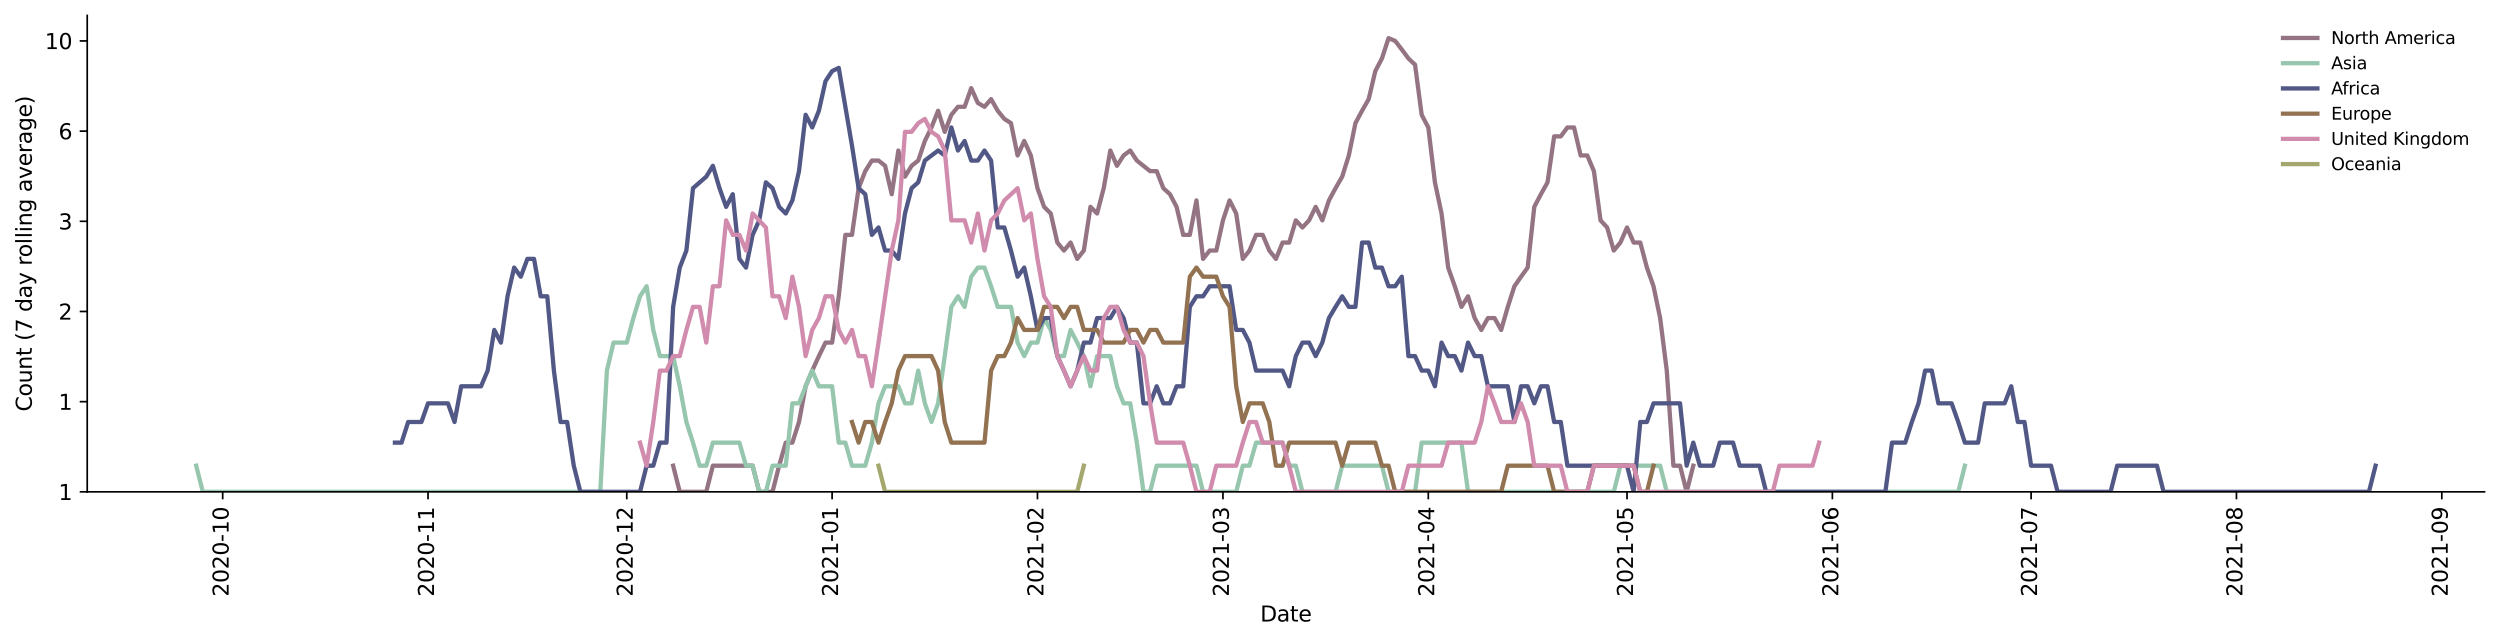 <?xml version="1.0" encoding="utf-8" standalone="no"?>
<!DOCTYPE svg PUBLIC "-//W3C//DTD SVG 1.1//EN"
  "http://www.w3.org/Graphics/SVG/1.1/DTD/svg11.dtd">
<svg height="298.621pt" version="1.1" viewBox="0 0 1163.803 298.621" width="1163.803pt" xmlns="http://www.w3.org/2000/svg" xmlns:xlink="http://www.w3.org/1999/xlink">
 <defs>
  <style type="text/css">*{stroke-linecap:butt;stroke-linejoin:round;}</style>
 </defs>
 <g id="figure_1">
  <g id="patch_1">
   <path d="M 0 298.621 
L 1163.803 298.621 
L 1163.803 0 
L 0 0 
z
" style="fill:#ffffff;"/>
  </g>
  <g id="axes_1">
   <g id="patch_2">
    <path d="M 40.603 228.96 
L 1156.603 228.96 
L 1156.603 7.2 
L 40.603 7.2 
z
" style="fill:#ffffff;"/>
   </g>
   <g id="matplotlib.axis_1">
    <g id="xtick_1">
     <g id="line2d_1">
      <defs>
       <path d="M 0 0 
L 0 3.5 
" id="mb86af3ec7a" style="stroke:#000000;stroke-width:0.8;"/>
      </defs>
      <g>
       <use style="stroke:#000000;stroke-width:0.8;" x="103.665" xlink:href="#mb86af3ec7a" y="228.96"/>
      </g>
     </g>
     <g id="text_1">
      <!-- 2020-10 -->
      <g transform="translate(106.425 277.743)rotate(-90)scale(0.1 -0.1)">
       <defs>
        <path d="M 1228 531 
L 3431 531 
L 3431 0 
L 469 0 
L 469 531 
Q 828 903 1448 1529 
Q 2069 2156 2228 2338 
Q 2531 2678 2651 2914 
Q 2772 3150 2772 3378 
Q 2772 3750 2511 3984 
Q 2250 4219 1831 4219 
Q 1534 4219 1204 4116 
Q 875 4013 500 3803 
L 500 4441 
Q 881 4594 1212 4672 
Q 1544 4750 1819 4750 
Q 2544 4750 2975 4387 
Q 3406 4025 3406 3419 
Q 3406 3131 3298 2873 
Q 3191 2616 2906 2266 
Q 2828 2175 2409 1742 
Q 1991 1309 1228 531 
z
" id="DejaVuSans-32" transform="scale(0.016)"/>
        <path d="M 2034 4250 
Q 1547 4250 1301 3770 
Q 1056 3291 1056 2328 
Q 1056 1369 1301 889 
Q 1547 409 2034 409 
Q 2525 409 2770 889 
Q 3016 1369 3016 2328 
Q 3016 3291 2770 3770 
Q 2525 4250 2034 4250 
z
M 2034 4750 
Q 2819 4750 3233 4129 
Q 3647 3509 3647 2328 
Q 3647 1150 3233 529 
Q 2819 -91 2034 -91 
Q 1250 -91 836 529 
Q 422 1150 422 2328 
Q 422 3509 836 4129 
Q 1250 4750 2034 4750 
z
" id="DejaVuSans-30" transform="scale(0.016)"/>
        <path d="M 313 2009 
L 1997 2009 
L 1997 1497 
L 313 1497 
L 313 2009 
z
" id="DejaVuSans-2d" transform="scale(0.016)"/>
        <path d="M 794 531 
L 1825 531 
L 1825 4091 
L 703 3866 
L 703 4441 
L 1819 4666 
L 2450 4666 
L 2450 531 
L 3481 531 
L 3481 0 
L 794 0 
L 794 531 
z
" id="DejaVuSans-31" transform="scale(0.016)"/>
       </defs>
       <use xlink:href="#DejaVuSans-32"/>
       <use x="63.623" xlink:href="#DejaVuSans-30"/>
       <use x="127.246" xlink:href="#DejaVuSans-32"/>
       <use x="190.869" xlink:href="#DejaVuSans-30"/>
       <use x="254.492" xlink:href="#DejaVuSans-2d"/>
       <use x="290.576" xlink:href="#DejaVuSans-31"/>
       <use x="354.199" xlink:href="#DejaVuSans-30"/>
      </g>
     </g>
    </g>
    <g id="xtick_2">
     <g id="line2d_2">
      <g>
       <use style="stroke:#000000;stroke-width:0.8;" x="199.261" xlink:href="#mb86af3ec7a" y="228.96"/>
      </g>
     </g>
     <g id="text_2">
      <!-- 2020-11 -->
      <g transform="translate(202.02 277.743)rotate(-90)scale(0.1 -0.1)">
       <use xlink:href="#DejaVuSans-32"/>
       <use x="63.623" xlink:href="#DejaVuSans-30"/>
       <use x="127.246" xlink:href="#DejaVuSans-32"/>
       <use x="190.869" xlink:href="#DejaVuSans-30"/>
       <use x="254.492" xlink:href="#DejaVuSans-2d"/>
       <use x="290.576" xlink:href="#DejaVuSans-31"/>
       <use x="354.199" xlink:href="#DejaVuSans-31"/>
      </g>
     </g>
    </g>
    <g id="xtick_3">
     <g id="line2d_3">
      <g>
       <use style="stroke:#000000;stroke-width:0.8;" x="291.773" xlink:href="#mb86af3ec7a" y="228.96"/>
      </g>
     </g>
     <g id="text_3">
      <!-- 2020-12 -->
      <g transform="translate(294.532 277.743)rotate(-90)scale(0.1 -0.1)">
       <use xlink:href="#DejaVuSans-32"/>
       <use x="63.623" xlink:href="#DejaVuSans-30"/>
       <use x="127.246" xlink:href="#DejaVuSans-32"/>
       <use x="190.869" xlink:href="#DejaVuSans-30"/>
       <use x="254.492" xlink:href="#DejaVuSans-2d"/>
       <use x="290.576" xlink:href="#DejaVuSans-31"/>
       <use x="354.199" xlink:href="#DejaVuSans-32"/>
      </g>
     </g>
    </g>
    <g id="xtick_4">
     <g id="line2d_4">
      <g>
       <use style="stroke:#000000;stroke-width:0.8;" x="387.368" xlink:href="#mb86af3ec7a" y="228.96"/>
      </g>
     </g>
     <g id="text_4">
      <!-- 2021-01 -->
      <g transform="translate(390.127 277.743)rotate(-90)scale(0.1 -0.1)">
       <use xlink:href="#DejaVuSans-32"/>
       <use x="63.623" xlink:href="#DejaVuSans-30"/>
       <use x="127.246" xlink:href="#DejaVuSans-32"/>
       <use x="190.869" xlink:href="#DejaVuSans-31"/>
       <use x="254.492" xlink:href="#DejaVuSans-2d"/>
       <use x="290.576" xlink:href="#DejaVuSans-30"/>
       <use x="354.199" xlink:href="#DejaVuSans-31"/>
      </g>
     </g>
    </g>
    <g id="xtick_5">
     <g id="line2d_5">
      <g>
       <use style="stroke:#000000;stroke-width:0.8;" x="482.963" xlink:href="#mb86af3ec7a" y="228.96"/>
      </g>
     </g>
     <g id="text_5">
      <!-- 2021-02 -->
      <g transform="translate(485.723 277.743)rotate(-90)scale(0.1 -0.1)">
       <use xlink:href="#DejaVuSans-32"/>
       <use x="63.623" xlink:href="#DejaVuSans-30"/>
       <use x="127.246" xlink:href="#DejaVuSans-32"/>
       <use x="190.869" xlink:href="#DejaVuSans-31"/>
       <use x="254.492" xlink:href="#DejaVuSans-2d"/>
       <use x="290.576" xlink:href="#DejaVuSans-30"/>
       <use x="354.199" xlink:href="#DejaVuSans-32"/>
      </g>
     </g>
    </g>
    <g id="xtick_6">
     <g id="line2d_6">
      <g>
       <use style="stroke:#000000;stroke-width:0.8;" x="569.308" xlink:href="#mb86af3ec7a" y="228.96"/>
      </g>
     </g>
     <g id="text_6">
      <!-- 2021-03 -->
      <g transform="translate(572.067 277.743)rotate(-90)scale(0.1 -0.1)">
       <defs>
        <path d="M 2597 2516 
Q 3050 2419 3304 2112 
Q 3559 1806 3559 1356 
Q 3559 666 3084 287 
Q 2609 -91 1734 -91 
Q 1441 -91 1130 -33 
Q 819 25 488 141 
L 488 750 
Q 750 597 1062 519 
Q 1375 441 1716 441 
Q 2309 441 2620 675 
Q 2931 909 2931 1356 
Q 2931 1769 2642 2001 
Q 2353 2234 1838 2234 
L 1294 2234 
L 1294 2753 
L 1863 2753 
Q 2328 2753 2575 2939 
Q 2822 3125 2822 3475 
Q 2822 3834 2567 4026 
Q 2313 4219 1838 4219 
Q 1578 4219 1281 4162 
Q 984 4106 628 3988 
L 628 4550 
Q 988 4650 1302 4700 
Q 1616 4750 1894 4750 
Q 2613 4750 3031 4423 
Q 3450 4097 3450 3541 
Q 3450 3153 3228 2886 
Q 3006 2619 2597 2516 
z
" id="DejaVuSans-33" transform="scale(0.016)"/>
       </defs>
       <use xlink:href="#DejaVuSans-32"/>
       <use x="63.623" xlink:href="#DejaVuSans-30"/>
       <use x="127.246" xlink:href="#DejaVuSans-32"/>
       <use x="190.869" xlink:href="#DejaVuSans-31"/>
       <use x="254.492" xlink:href="#DejaVuSans-2d"/>
       <use x="290.576" xlink:href="#DejaVuSans-30"/>
       <use x="354.199" xlink:href="#DejaVuSans-33"/>
      </g>
     </g>
    </g>
    <g id="xtick_7">
     <g id="line2d_7">
      <g>
       <use style="stroke:#000000;stroke-width:0.8;" x="664.903" xlink:href="#mb86af3ec7a" y="228.96"/>
      </g>
     </g>
     <g id="text_7">
      <!-- 2021-04 -->
      <g transform="translate(667.663 277.743)rotate(-90)scale(0.1 -0.1)">
       <defs>
        <path d="M 2419 4116 
L 825 1625 
L 2419 1625 
L 2419 4116 
z
M 2253 4666 
L 3047 4666 
L 3047 1625 
L 3713 1625 
L 3713 1100 
L 3047 1100 
L 3047 0 
L 2419 0 
L 2419 1100 
L 313 1100 
L 313 1709 
L 2253 4666 
z
" id="DejaVuSans-34" transform="scale(0.016)"/>
       </defs>
       <use xlink:href="#DejaVuSans-32"/>
       <use x="63.623" xlink:href="#DejaVuSans-30"/>
       <use x="127.246" xlink:href="#DejaVuSans-32"/>
       <use x="190.869" xlink:href="#DejaVuSans-31"/>
       <use x="254.492" xlink:href="#DejaVuSans-2d"/>
       <use x="290.576" xlink:href="#DejaVuSans-30"/>
       <use x="354.199" xlink:href="#DejaVuSans-34"/>
      </g>
     </g>
    </g>
    <g id="xtick_8">
     <g id="line2d_8">
      <g>
       <use style="stroke:#000000;stroke-width:0.8;" x="757.415" xlink:href="#mb86af3ec7a" y="228.96"/>
      </g>
     </g>
     <g id="text_8">
      <!-- 2021-05 -->
      <g transform="translate(760.174 277.743)rotate(-90)scale(0.1 -0.1)">
       <defs>
        <path d="M 691 4666 
L 3169 4666 
L 3169 4134 
L 1269 4134 
L 1269 2991 
Q 1406 3038 1543 3061 
Q 1681 3084 1819 3084 
Q 2600 3084 3056 2656 
Q 3513 2228 3513 1497 
Q 3513 744 3044 326 
Q 2575 -91 1722 -91 
Q 1428 -91 1123 -41 
Q 819 9 494 109 
L 494 744 
Q 775 591 1075 516 
Q 1375 441 1709 441 
Q 2250 441 2565 725 
Q 2881 1009 2881 1497 
Q 2881 1984 2565 2268 
Q 2250 2553 1709 2553 
Q 1456 2553 1204 2497 
Q 953 2441 691 2322 
L 691 4666 
z
" id="DejaVuSans-35" transform="scale(0.016)"/>
       </defs>
       <use xlink:href="#DejaVuSans-32"/>
       <use x="63.623" xlink:href="#DejaVuSans-30"/>
       <use x="127.246" xlink:href="#DejaVuSans-32"/>
       <use x="190.869" xlink:href="#DejaVuSans-31"/>
       <use x="254.492" xlink:href="#DejaVuSans-2d"/>
       <use x="290.576" xlink:href="#DejaVuSans-30"/>
       <use x="354.199" xlink:href="#DejaVuSans-35"/>
      </g>
     </g>
    </g>
    <g id="xtick_9">
     <g id="line2d_9">
      <g>
       <use style="stroke:#000000;stroke-width:0.8;" x="853.01" xlink:href="#mb86af3ec7a" y="228.96"/>
      </g>
     </g>
     <g id="text_9">
      <!-- 2021-06 -->
      <g transform="translate(855.77 277.743)rotate(-90)scale(0.1 -0.1)">
       <defs>
        <path d="M 2113 2584 
Q 1688 2584 1439 2293 
Q 1191 2003 1191 1497 
Q 1191 994 1439 701 
Q 1688 409 2113 409 
Q 2538 409 2786 701 
Q 3034 994 3034 1497 
Q 3034 2003 2786 2293 
Q 2538 2584 2113 2584 
z
M 3366 4563 
L 3366 3988 
Q 3128 4100 2886 4159 
Q 2644 4219 2406 4219 
Q 1781 4219 1451 3797 
Q 1122 3375 1075 2522 
Q 1259 2794 1537 2939 
Q 1816 3084 2150 3084 
Q 2853 3084 3261 2657 
Q 3669 2231 3669 1497 
Q 3669 778 3244 343 
Q 2819 -91 2113 -91 
Q 1303 -91 875 529 
Q 447 1150 447 2328 
Q 447 3434 972 4092 
Q 1497 4750 2381 4750 
Q 2619 4750 2861 4703 
Q 3103 4656 3366 4563 
z
" id="DejaVuSans-36" transform="scale(0.016)"/>
       </defs>
       <use xlink:href="#DejaVuSans-32"/>
       <use x="63.623" xlink:href="#DejaVuSans-30"/>
       <use x="127.246" xlink:href="#DejaVuSans-32"/>
       <use x="190.869" xlink:href="#DejaVuSans-31"/>
       <use x="254.492" xlink:href="#DejaVuSans-2d"/>
       <use x="290.576" xlink:href="#DejaVuSans-30"/>
       <use x="354.199" xlink:href="#DejaVuSans-36"/>
      </g>
     </g>
    </g>
    <g id="xtick_10">
     <g id="line2d_10">
      <g>
       <use style="stroke:#000000;stroke-width:0.8;" x="945.522" xlink:href="#mb86af3ec7a" y="228.96"/>
      </g>
     </g>
     <g id="text_10">
      <!-- 2021-07 -->
      <g transform="translate(948.282 277.743)rotate(-90)scale(0.1 -0.1)">
       <defs>
        <path d="M 525 4666 
L 3525 4666 
L 3525 4397 
L 1831 0 
L 1172 0 
L 2766 4134 
L 525 4134 
L 525 4666 
z
" id="DejaVuSans-37" transform="scale(0.016)"/>
       </defs>
       <use xlink:href="#DejaVuSans-32"/>
       <use x="63.623" xlink:href="#DejaVuSans-30"/>
       <use x="127.246" xlink:href="#DejaVuSans-32"/>
       <use x="190.869" xlink:href="#DejaVuSans-31"/>
       <use x="254.492" xlink:href="#DejaVuSans-2d"/>
       <use x="290.576" xlink:href="#DejaVuSans-30"/>
       <use x="354.199" xlink:href="#DejaVuSans-37"/>
      </g>
     </g>
    </g>
    <g id="xtick_11">
     <g id="line2d_11">
      <g>
       <use style="stroke:#000000;stroke-width:0.8;" x="1041.118" xlink:href="#mb86af3ec7a" y="228.96"/>
      </g>
     </g>
     <g id="text_11">
      <!-- 2021-08 -->
      <g transform="translate(1043.877 277.743)rotate(-90)scale(0.1 -0.1)">
       <defs>
        <path d="M 2034 2216 
Q 1584 2216 1326 1975 
Q 1069 1734 1069 1313 
Q 1069 891 1326 650 
Q 1584 409 2034 409 
Q 2484 409 2743 651 
Q 3003 894 3003 1313 
Q 3003 1734 2745 1975 
Q 2488 2216 2034 2216 
z
M 1403 2484 
Q 997 2584 770 2862 
Q 544 3141 544 3541 
Q 544 4100 942 4425 
Q 1341 4750 2034 4750 
Q 2731 4750 3128 4425 
Q 3525 4100 3525 3541 
Q 3525 3141 3298 2862 
Q 3072 2584 2669 2484 
Q 3125 2378 3379 2068 
Q 3634 1759 3634 1313 
Q 3634 634 3220 271 
Q 2806 -91 2034 -91 
Q 1263 -91 848 271 
Q 434 634 434 1313 
Q 434 1759 690 2068 
Q 947 2378 1403 2484 
z
M 1172 3481 
Q 1172 3119 1398 2916 
Q 1625 2713 2034 2713 
Q 2441 2713 2670 2916 
Q 2900 3119 2900 3481 
Q 2900 3844 2670 4047 
Q 2441 4250 2034 4250 
Q 1625 4250 1398 4047 
Q 1172 3844 1172 3481 
z
" id="DejaVuSans-38" transform="scale(0.016)"/>
       </defs>
       <use xlink:href="#DejaVuSans-32"/>
       <use x="63.623" xlink:href="#DejaVuSans-30"/>
       <use x="127.246" xlink:href="#DejaVuSans-32"/>
       <use x="190.869" xlink:href="#DejaVuSans-31"/>
       <use x="254.492" xlink:href="#DejaVuSans-2d"/>
       <use x="290.576" xlink:href="#DejaVuSans-30"/>
       <use x="354.199" xlink:href="#DejaVuSans-38"/>
      </g>
     </g>
    </g>
    <g id="xtick_12">
     <g id="line2d_12">
      <g>
       <use style="stroke:#000000;stroke-width:0.8;" x="1136.713" xlink:href="#mb86af3ec7a" y="228.96"/>
      </g>
     </g>
     <g id="text_12">
      <!-- 2021-09 -->
      <g transform="translate(1139.472 277.743)rotate(-90)scale(0.1 -0.1)">
       <defs>
        <path d="M 703 97 
L 703 672 
Q 941 559 1184 500 
Q 1428 441 1663 441 
Q 2288 441 2617 861 
Q 2947 1281 2994 2138 
Q 2813 1869 2534 1725 
Q 2256 1581 1919 1581 
Q 1219 1581 811 2004 
Q 403 2428 403 3163 
Q 403 3881 828 4315 
Q 1253 4750 1959 4750 
Q 2769 4750 3195 4129 
Q 3622 3509 3622 2328 
Q 3622 1225 3098 567 
Q 2575 -91 1691 -91 
Q 1453 -91 1209 -44 
Q 966 3 703 97 
z
M 1959 2075 
Q 2384 2075 2632 2365 
Q 2881 2656 2881 3163 
Q 2881 3666 2632 3958 
Q 2384 4250 1959 4250 
Q 1534 4250 1286 3958 
Q 1038 3666 1038 3163 
Q 1038 2656 1286 2365 
Q 1534 2075 1959 2075 
z
" id="DejaVuSans-39" transform="scale(0.016)"/>
       </defs>
       <use xlink:href="#DejaVuSans-32"/>
       <use x="63.623" xlink:href="#DejaVuSans-30"/>
       <use x="127.246" xlink:href="#DejaVuSans-32"/>
       <use x="190.869" xlink:href="#DejaVuSans-31"/>
       <use x="254.492" xlink:href="#DejaVuSans-2d"/>
       <use x="290.576" xlink:href="#DejaVuSans-30"/>
       <use x="354.199" xlink:href="#DejaVuSans-39"/>
      </g>
     </g>
    </g>
    <g id="text_13">
     <!-- Date -->
     <g transform="translate(586.652 289.341)scale(0.1 -0.1)">
      <defs>
       <path d="M 1259 4147 
L 1259 519 
L 2022 519 
Q 2988 519 3436 956 
Q 3884 1394 3884 2338 
Q 3884 3275 3436 3711 
Q 2988 4147 2022 4147 
L 1259 4147 
z
M 628 4666 
L 1925 4666 
Q 3281 4666 3915 4102 
Q 4550 3538 4550 2338 
Q 4550 1131 3912 565 
Q 3275 0 1925 0 
L 628 0 
L 628 4666 
z
" id="DejaVuSans-44" transform="scale(0.016)"/>
       <path d="M 2194 1759 
Q 1497 1759 1228 1600 
Q 959 1441 959 1056 
Q 959 750 1161 570 
Q 1363 391 1709 391 
Q 2188 391 2477 730 
Q 2766 1069 2766 1631 
L 2766 1759 
L 2194 1759 
z
M 3341 1997 
L 3341 0 
L 2766 0 
L 2766 531 
Q 2569 213 2275 61 
Q 1981 -91 1556 -91 
Q 1019 -91 701 211 
Q 384 513 384 1019 
Q 384 1609 779 1909 
Q 1175 2209 1959 2209 
L 2766 2209 
L 2766 2266 
Q 2766 2663 2505 2880 
Q 2244 3097 1772 3097 
Q 1472 3097 1187 3025 
Q 903 2953 641 2809 
L 641 3341 
Q 956 3463 1253 3523 
Q 1550 3584 1831 3584 
Q 2591 3584 2966 3190 
Q 3341 2797 3341 1997 
z
" id="DejaVuSans-61" transform="scale(0.016)"/>
       <path d="M 1172 4494 
L 1172 3500 
L 2356 3500 
L 2356 3053 
L 1172 3053 
L 1172 1153 
Q 1172 725 1289 603 
Q 1406 481 1766 481 
L 2356 481 
L 2356 0 
L 1766 0 
Q 1100 0 847 248 
Q 594 497 594 1153 
L 594 3053 
L 172 3053 
L 172 3500 
L 594 3500 
L 594 4494 
L 1172 4494 
z
" id="DejaVuSans-74" transform="scale(0.016)"/>
       <path d="M 3597 1894 
L 3597 1613 
L 953 1613 
Q 991 1019 1311 708 
Q 1631 397 2203 397 
Q 2534 397 2845 478 
Q 3156 559 3463 722 
L 3463 178 
Q 3153 47 2828 -22 
Q 2503 -91 2169 -91 
Q 1331 -91 842 396 
Q 353 884 353 1716 
Q 353 2575 817 3079 
Q 1281 3584 2069 3584 
Q 2775 3584 3186 3129 
Q 3597 2675 3597 1894 
z
M 3022 2063 
Q 3016 2534 2758 2815 
Q 2500 3097 2075 3097 
Q 1594 3097 1305 2825 
Q 1016 2553 972 2059 
L 3022 2063 
z
" id="DejaVuSans-65" transform="scale(0.016)"/>
      </defs>
      <use xlink:href="#DejaVuSans-44"/>
      <use x="77.002" xlink:href="#DejaVuSans-61"/>
      <use x="138.281" xlink:href="#DejaVuSans-74"/>
      <use x="177.49" xlink:href="#DejaVuSans-65"/>
     </g>
    </g>
   </g>
   <g id="matplotlib.axis_2">
    <g id="ytick_1">
     <g id="line2d_13">
      <defs>
       <path d="M 0 0 
L -3.5 0 
" id="m3cc2bfc555" style="stroke:#000000;stroke-width:0.8;"/>
      </defs>
      <g>
       <use style="stroke:#000000;stroke-width:0.8;" x="40.603" xlink:href="#m3cc2bfc555" y="228.96"/>
      </g>
     </g>
     <g id="text_14">
      <!-- 1 -->
      <g transform="translate(27.241 232.759)scale(0.1 -0.1)">
       <use xlink:href="#DejaVuSans-31"/>
      </g>
     </g>
    </g>
    <g id="ytick_2">
     <g id="line2d_14">
      <g>
       <use style="stroke:#000000;stroke-width:0.8;" x="40.603" xlink:href="#m3cc2bfc555" y="186.979"/>
      </g>
     </g>
     <g id="text_15">
      <!-- 1 -->
      <g transform="translate(27.241 190.778)scale(0.1 -0.1)">
       <use xlink:href="#DejaVuSans-31"/>
      </g>
     </g>
    </g>
    <g id="ytick_3">
     <g id="line2d_15">
      <g>
       <use style="stroke:#000000;stroke-width:0.8;" x="40.603" xlink:href="#m3cc2bfc555" y="144.997"/>
      </g>
     </g>
     <g id="text_16">
      <!-- 2 -->
      <g transform="translate(27.241 148.796)scale(0.1 -0.1)">
       <use xlink:href="#DejaVuSans-32"/>
      </g>
     </g>
    </g>
    <g id="ytick_4">
     <g id="line2d_16">
      <g>
       <use style="stroke:#000000;stroke-width:0.8;" x="40.603" xlink:href="#m3cc2bfc555" y="103.016"/>
      </g>
     </g>
     <g id="text_17">
      <!-- 3 -->
      <g transform="translate(27.241 106.815)scale(0.1 -0.1)">
       <use xlink:href="#DejaVuSans-33"/>
      </g>
     </g>
    </g>
    <g id="ytick_5">
     <g id="line2d_17">
      <g>
       <use style="stroke:#000000;stroke-width:0.8;" x="40.603" xlink:href="#m3cc2bfc555" y="61.034"/>
      </g>
     </g>
     <g id="text_18">
      <!-- 6 -->
      <g transform="translate(27.241 64.834)scale(0.1 -0.1)">
       <use xlink:href="#DejaVuSans-36"/>
      </g>
     </g>
    </g>
    <g id="ytick_6">
     <g id="line2d_18">
      <g>
       <use style="stroke:#000000;stroke-width:0.8;" x="40.603" xlink:href="#m3cc2bfc555" y="19.053"/>
      </g>
     </g>
     <g id="text_19">
      <!-- 10 -->
      <g transform="translate(20.878 22.852)scale(0.1 -0.1)">
       <use xlink:href="#DejaVuSans-31"/>
       <use x="63.623" xlink:href="#DejaVuSans-30"/>
      </g>
     </g>
    </g>
    <g id="text_20">
     <!-- Count (7 day rolling average) -->
     <g transform="translate(14.798 191.548)rotate(-90)scale(0.1 -0.1)">
      <defs>
       <path d="M 4122 4306 
L 4122 3641 
Q 3803 3938 3442 4084 
Q 3081 4231 2675 4231 
Q 1875 4231 1450 3742 
Q 1025 3253 1025 2328 
Q 1025 1406 1450 917 
Q 1875 428 2675 428 
Q 3081 428 3442 575 
Q 3803 722 4122 1019 
L 4122 359 
Q 3791 134 3420 21 
Q 3050 -91 2638 -91 
Q 1578 -91 968 557 
Q 359 1206 359 2328 
Q 359 3453 968 4101 
Q 1578 4750 2638 4750 
Q 3056 4750 3426 4639 
Q 3797 4528 4122 4306 
z
" id="DejaVuSans-43" transform="scale(0.016)"/>
       <path d="M 1959 3097 
Q 1497 3097 1228 2736 
Q 959 2375 959 1747 
Q 959 1119 1226 758 
Q 1494 397 1959 397 
Q 2419 397 2687 759 
Q 2956 1122 2956 1747 
Q 2956 2369 2687 2733 
Q 2419 3097 1959 3097 
z
M 1959 3584 
Q 2709 3584 3137 3096 
Q 3566 2609 3566 1747 
Q 3566 888 3137 398 
Q 2709 -91 1959 -91 
Q 1206 -91 779 398 
Q 353 888 353 1747 
Q 353 2609 779 3096 
Q 1206 3584 1959 3584 
z
" id="DejaVuSans-6f" transform="scale(0.016)"/>
       <path d="M 544 1381 
L 544 3500 
L 1119 3500 
L 1119 1403 
Q 1119 906 1312 657 
Q 1506 409 1894 409 
Q 2359 409 2629 706 
Q 2900 1003 2900 1516 
L 2900 3500 
L 3475 3500 
L 3475 0 
L 2900 0 
L 2900 538 
Q 2691 219 2414 64 
Q 2138 -91 1772 -91 
Q 1169 -91 856 284 
Q 544 659 544 1381 
z
M 1991 3584 
L 1991 3584 
z
" id="DejaVuSans-75" transform="scale(0.016)"/>
       <path d="M 3513 2113 
L 3513 0 
L 2938 0 
L 2938 2094 
Q 2938 2591 2744 2837 
Q 2550 3084 2163 3084 
Q 1697 3084 1428 2787 
Q 1159 2491 1159 1978 
L 1159 0 
L 581 0 
L 581 3500 
L 1159 3500 
L 1159 2956 
Q 1366 3272 1645 3428 
Q 1925 3584 2291 3584 
Q 2894 3584 3203 3211 
Q 3513 2838 3513 2113 
z
" id="DejaVuSans-6e" transform="scale(0.016)"/>
       <path id="DejaVuSans-20" transform="scale(0.016)"/>
       <path d="M 1984 4856 
Q 1566 4138 1362 3434 
Q 1159 2731 1159 2009 
Q 1159 1288 1364 580 
Q 1569 -128 1984 -844 
L 1484 -844 
Q 1016 -109 783 600 
Q 550 1309 550 2009 
Q 550 2706 781 3412 
Q 1013 4119 1484 4856 
L 1984 4856 
z
" id="DejaVuSans-28" transform="scale(0.016)"/>
       <path d="M 2906 2969 
L 2906 4863 
L 3481 4863 
L 3481 0 
L 2906 0 
L 2906 525 
Q 2725 213 2448 61 
Q 2172 -91 1784 -91 
Q 1150 -91 751 415 
Q 353 922 353 1747 
Q 353 2572 751 3078 
Q 1150 3584 1784 3584 
Q 2172 3584 2448 3432 
Q 2725 3281 2906 2969 
z
M 947 1747 
Q 947 1113 1208 752 
Q 1469 391 1925 391 
Q 2381 391 2643 752 
Q 2906 1113 2906 1747 
Q 2906 2381 2643 2742 
Q 2381 3103 1925 3103 
Q 1469 3103 1208 2742 
Q 947 2381 947 1747 
z
" id="DejaVuSans-64" transform="scale(0.016)"/>
       <path d="M 2059 -325 
Q 1816 -950 1584 -1140 
Q 1353 -1331 966 -1331 
L 506 -1331 
L 506 -850 
L 844 -850 
Q 1081 -850 1212 -737 
Q 1344 -625 1503 -206 
L 1606 56 
L 191 3500 
L 800 3500 
L 1894 763 
L 2988 3500 
L 3597 3500 
L 2059 -325 
z
" id="DejaVuSans-79" transform="scale(0.016)"/>
       <path d="M 2631 2963 
Q 2534 3019 2420 3045 
Q 2306 3072 2169 3072 
Q 1681 3072 1420 2755 
Q 1159 2438 1159 1844 
L 1159 0 
L 581 0 
L 581 3500 
L 1159 3500 
L 1159 2956 
Q 1341 3275 1631 3429 
Q 1922 3584 2338 3584 
Q 2397 3584 2469 3576 
Q 2541 3569 2628 3553 
L 2631 2963 
z
" id="DejaVuSans-72" transform="scale(0.016)"/>
       <path d="M 603 4863 
L 1178 4863 
L 1178 0 
L 603 0 
L 603 4863 
z
" id="DejaVuSans-6c" transform="scale(0.016)"/>
       <path d="M 603 3500 
L 1178 3500 
L 1178 0 
L 603 0 
L 603 3500 
z
M 603 4863 
L 1178 4863 
L 1178 4134 
L 603 4134 
L 603 4863 
z
" id="DejaVuSans-69" transform="scale(0.016)"/>
       <path d="M 2906 1791 
Q 2906 2416 2648 2759 
Q 2391 3103 1925 3103 
Q 1463 3103 1205 2759 
Q 947 2416 947 1791 
Q 947 1169 1205 825 
Q 1463 481 1925 481 
Q 2391 481 2648 825 
Q 2906 1169 2906 1791 
z
M 3481 434 
Q 3481 -459 3084 -895 
Q 2688 -1331 1869 -1331 
Q 1566 -1331 1297 -1286 
Q 1028 -1241 775 -1147 
L 775 -588 
Q 1028 -725 1275 -790 
Q 1522 -856 1778 -856 
Q 2344 -856 2625 -561 
Q 2906 -266 2906 331 
L 2906 616 
Q 2728 306 2450 153 
Q 2172 0 1784 0 
Q 1141 0 747 490 
Q 353 981 353 1791 
Q 353 2603 747 3093 
Q 1141 3584 1784 3584 
Q 2172 3584 2450 3431 
Q 2728 3278 2906 2969 
L 2906 3500 
L 3481 3500 
L 3481 434 
z
" id="DejaVuSans-67" transform="scale(0.016)"/>
       <path d="M 191 3500 
L 800 3500 
L 1894 563 
L 2988 3500 
L 3597 3500 
L 2284 0 
L 1503 0 
L 191 3500 
z
" id="DejaVuSans-76" transform="scale(0.016)"/>
       <path d="M 513 4856 
L 1013 4856 
Q 1481 4119 1714 3412 
Q 1947 2706 1947 2009 
Q 1947 1309 1714 600 
Q 1481 -109 1013 -844 
L 513 -844 
Q 928 -128 1133 580 
Q 1338 1288 1338 2009 
Q 1338 2731 1133 3434 
Q 928 4138 513 4856 
z
" id="DejaVuSans-29" transform="scale(0.016)"/>
      </defs>
      <use xlink:href="#DejaVuSans-43"/>
      <use x="69.824" xlink:href="#DejaVuSans-6f"/>
      <use x="131.006" xlink:href="#DejaVuSans-75"/>
      <use x="194.385" xlink:href="#DejaVuSans-6e"/>
      <use x="257.764" xlink:href="#DejaVuSans-74"/>
      <use x="296.973" xlink:href="#DejaVuSans-20"/>
      <use x="328.76" xlink:href="#DejaVuSans-28"/>
      <use x="367.773" xlink:href="#DejaVuSans-37"/>
      <use x="431.396" xlink:href="#DejaVuSans-20"/>
      <use x="463.184" xlink:href="#DejaVuSans-64"/>
      <use x="526.66" xlink:href="#DejaVuSans-61"/>
      <use x="587.939" xlink:href="#DejaVuSans-79"/>
      <use x="647.119" xlink:href="#DejaVuSans-20"/>
      <use x="678.906" xlink:href="#DejaVuSans-72"/>
      <use x="717.77" xlink:href="#DejaVuSans-6f"/>
      <use x="778.951" xlink:href="#DejaVuSans-6c"/>
      <use x="806.734" xlink:href="#DejaVuSans-6c"/>
      <use x="834.518" xlink:href="#DejaVuSans-69"/>
      <use x="862.301" xlink:href="#DejaVuSans-6e"/>
      <use x="925.68" xlink:href="#DejaVuSans-67"/>
      <use x="989.156" xlink:href="#DejaVuSans-20"/>
      <use x="1020.943" xlink:href="#DejaVuSans-61"/>
      <use x="1082.223" xlink:href="#DejaVuSans-76"/>
      <use x="1141.402" xlink:href="#DejaVuSans-65"/>
      <use x="1202.926" xlink:href="#DejaVuSans-72"/>
      <use x="1244.039" xlink:href="#DejaVuSans-61"/>
      <use x="1305.318" xlink:href="#DejaVuSans-67"/>
      <use x="1368.795" xlink:href="#DejaVuSans-65"/>
      <use x="1430.318" xlink:href="#DejaVuSans-29"/>
     </g>
    </g>
   </g>
   <g id="line2d_19">
    <path clip-path="url(#pa3abb11da7)" d="M 313.359 216.787 
L 316.442 228.96 
L 328.777 228.96 
L 331.861 216.787 
L 350.363 216.787 
L 353.447 228.96 
L 359.614 228.96 
L 362.698 216.787 
L 365.782 206.05 
L 368.866 206.05 
L 371.949 196.445 
L 375.033 179.824 
L 378.117 172.528 
L 381.201 165.772 
L 384.284 159.482 
L 387.368 159.482 
L 390.452 137.933 
L 393.535 109.339 
L 396.619 109.339 
L 399.703 87.605 
L 402.787 79.673 
L 405.87 74.744 
L 408.954 74.744 
L 412.038 77.176 
L 415.122 90.411 
L 418.205 70.068 
L 421.289 82.241 
L 424.373 77.176 
L 427.456 74.744 
L 430.54 65.621 
L 433.624 59.331 
L 436.708 51.568 
L 439.791 61.38 
L 442.875 53.448 
L 445.959 49.726 
L 449.042 49.726 
L 452.126 41.038 
L 455.21 47.921 
L 458.294 49.726 
L 461.377 46.151 
L 464.461 51.568 
L 467.545 55.367 
L 470.629 57.328 
L 473.712 72.376 
L 476.796 65.621 
L 479.88 72.376 
L 482.963 87.605 
L 486.047 96.294 
L 489.131 99.384 
L 492.215 112.915 
L 495.298 116.636 
L 498.382 112.915 
L 501.466 120.516 
L 504.55 116.636 
L 507.633 96.294 
L 510.717 99.384 
L 513.801 87.605 
L 516.884 70.068 
L 519.968 77.176 
L 523.052 72.376 
L 526.136 70.068 
L 529.219 74.744 
L 535.387 79.673 
L 538.47 79.673 
L 541.554 87.605 
L 544.638 90.411 
L 547.722 96.294 
L 550.805 109.339 
L 553.889 109.339 
L 556.973 93.305 
L 560.057 120.516 
L 563.14 116.636 
L 566.224 116.636 
L 569.308 102.583 
L 572.391 93.305 
L 575.475 99.384 
L 578.559 120.516 
L 581.643 116.636 
L 584.726 109.339 
L 587.81 109.339 
L 590.894 116.636 
L 593.978 120.516 
L 597.061 112.915 
L 600.145 112.915 
L 603.229 102.583 
L 606.312 105.899 
L 609.396 102.583 
L 612.48 96.294 
L 615.564 102.583 
L 618.647 93.305 
L 621.731 87.605 
L 624.815 82.241 
L 627.899 72.376 
L 630.982 57.328 
L 634.066 51.568 
L 637.15 46.151 
L 640.233 33.106 
L 643.317 27.222 
L 646.401 17.76 
L 649.485 19.053 
L 652.568 23.046 
L 655.652 27.222 
L 658.736 30.117 
L 661.819 53.448 
L 664.903 59.331 
L 667.987 84.884 
L 671.071 99.384 
L 674.154 124.568 
L 677.238 133.257 
L 680.322 142.862 
L 683.406 137.933 
L 686.489 148.072 
L 689.573 153.599 
L 692.657 148.072 
L 695.74 148.072 
L 698.824 153.599 
L 701.908 142.862 
L 704.992 133.257 
L 708.075 128.809 
L 711.159 124.568 
L 714.243 96.294 
L 717.327 90.411 
L 720.41 84.884 
L 723.494 63.476 
L 726.578 63.476 
L 729.661 59.331 
L 732.745 59.331 
L 735.829 72.376 
L 738.913 72.376 
L 741.996 79.673 
L 745.08 102.583 
L 748.164 105.899 
L 751.248 116.636 
L 754.331 112.915 
L 757.415 105.899 
L 760.499 112.915 
L 763.582 112.915 
L 766.666 124.568 
L 769.75 133.257 
L 772.834 148.072 
L 775.917 172.528 
L 779.001 216.787 
L 782.085 216.787 
L 785.168 228.96 
L 788.252 216.787 
L 788.252 216.787 
" style="fill:none;stroke:#947383;stroke-linecap:square;stroke-width:2;"/>
   </g>
   <g id="line2d_20">
    <path clip-path="url(#pa3abb11da7)" d="M 91.33 216.787 
L 94.414 228.96 
L 279.438 228.96 
L 282.521 172.528 
L 285.605 159.482 
L 291.773 159.482 
L 294.856 148.072 
L 297.94 137.933 
L 301.024 133.257 
L 304.107 153.599 
L 307.191 165.772 
L 313.359 165.772 
L 316.442 179.824 
L 319.526 196.445 
L 322.61 206.05 
L 325.693 216.787 
L 328.777 216.787 
L 331.861 206.05 
L 344.196 206.05 
L 347.28 216.787 
L 350.363 216.787 
L 353.447 228.96 
L 356.531 228.96 
L 359.614 216.787 
L 365.782 216.787 
L 368.866 187.756 
L 371.949 187.756 
L 375.033 179.824 
L 378.117 172.528 
L 381.201 179.824 
L 387.368 179.824 
L 390.452 206.05 
L 393.535 206.05 
L 396.619 216.787 
L 402.787 216.787 
L 405.87 206.05 
L 408.954 187.756 
L 412.038 179.824 
L 418.205 179.824 
L 421.289 187.756 
L 424.373 187.756 
L 427.456 172.528 
L 430.54 187.756 
L 433.624 196.445 
L 436.708 187.756 
L 439.791 165.772 
L 442.875 142.862 
L 445.959 137.933 
L 449.042 142.862 
L 452.126 128.809 
L 455.21 124.568 
L 458.294 124.568 
L 461.377 133.257 
L 464.461 142.862 
L 470.629 142.862 
L 473.712 159.482 
L 476.796 165.772 
L 479.88 159.482 
L 482.963 159.482 
L 486.047 148.072 
L 489.131 153.599 
L 492.215 165.772 
L 495.298 165.772 
L 498.382 153.599 
L 501.466 159.482 
L 504.55 165.772 
L 507.633 179.824 
L 510.717 165.772 
L 516.884 165.772 
L 519.968 179.824 
L 523.052 187.756 
L 526.136 187.756 
L 529.219 206.05 
L 532.303 228.96 
L 535.387 228.96 
L 538.47 216.787 
L 556.973 216.787 
L 560.057 228.96 
L 575.475 228.96 
L 578.559 216.787 
L 581.643 216.787 
L 584.726 206.05 
L 597.061 206.05 
L 600.145 216.787 
L 603.229 216.787 
L 606.312 228.96 
L 621.731 228.96 
L 624.815 216.787 
L 643.317 216.787 
L 646.401 228.96 
L 658.736 228.96 
L 661.819 206.05 
L 680.322 206.05 
L 683.406 228.96 
L 751.248 228.96 
L 754.331 216.787 
L 772.834 216.787 
L 775.917 228.96 
L 911.601 228.96 
L 914.685 216.787 
L 914.685 216.787 
" style="fill:none;stroke:#96c6ad;stroke-linecap:square;stroke-width:2;"/>
   </g>
   <g id="line2d_21">
    <path clip-path="url(#pa3abb11da7)" d="M 183.842 206.05 
L 186.926 206.05 
L 190.01 196.445 
L 196.177 196.445 
L 199.261 187.756 
L 208.512 187.756 
L 211.596 196.445 
L 214.679 179.824 
L 223.931 179.824 
L 227.014 172.528 
L 230.098 153.599 
L 233.182 159.482 
L 236.265 137.933 
L 239.349 124.568 
L 242.433 128.809 
L 245.517 120.516 
L 248.6 120.516 
L 251.684 137.933 
L 254.768 137.933 
L 257.852 172.528 
L 260.935 196.445 
L 264.019 196.445 
L 267.103 216.787 
L 270.186 228.96 
L 297.94 228.96 
L 301.024 216.787 
L 304.107 216.787 
L 307.191 206.05 
L 310.275 206.05 
L 313.359 142.862 
L 316.442 124.568 
L 319.526 116.636 
L 322.61 87.605 
L 328.777 82.241 
L 331.861 77.176 
L 334.945 87.605 
L 338.028 96.294 
L 341.112 90.411 
L 344.196 120.516 
L 347.28 124.568 
L 350.363 109.339 
L 353.447 102.583 
L 356.531 84.884 
L 359.614 87.605 
L 362.698 96.294 
L 365.782 99.384 
L 368.866 93.305 
L 371.949 79.673 
L 375.033 53.448 
L 378.117 59.331 
L 381.201 51.568 
L 384.284 37.782 
L 387.368 33.106 
L 390.452 31.599 
L 396.619 67.817 
L 399.703 87.605 
L 402.787 90.411 
L 405.87 109.339 
L 408.954 105.899 
L 412.038 116.636 
L 415.122 116.636 
L 418.205 120.516 
L 421.289 99.384 
L 424.373 87.605 
L 427.456 84.884 
L 430.54 74.744 
L 436.708 70.068 
L 439.791 72.376 
L 442.875 59.331 
L 445.959 70.068 
L 449.042 65.621 
L 452.126 74.744 
L 455.21 74.744 
L 458.294 70.068 
L 461.377 74.744 
L 464.461 105.899 
L 467.545 105.899 
L 470.629 116.636 
L 473.712 128.809 
L 476.796 124.568 
L 479.88 137.933 
L 482.963 153.599 
L 486.047 148.072 
L 489.131 148.072 
L 492.215 165.772 
L 495.298 172.528 
L 498.382 179.824 
L 501.466 172.528 
L 504.55 159.482 
L 507.633 159.482 
L 510.717 148.072 
L 516.884 148.072 
L 519.968 142.862 
L 523.052 148.072 
L 526.136 159.482 
L 529.219 159.482 
L 532.303 187.756 
L 535.387 187.756 
L 538.47 179.824 
L 541.554 187.756 
L 544.638 187.756 
L 547.722 179.824 
L 550.805 179.824 
L 553.889 142.862 
L 556.973 137.933 
L 560.057 137.933 
L 563.14 133.257 
L 572.391 133.257 
L 575.475 153.599 
L 578.559 153.599 
L 581.643 159.482 
L 584.726 172.528 
L 597.061 172.528 
L 600.145 179.824 
L 603.229 165.772 
L 606.312 159.482 
L 609.396 159.482 
L 612.48 165.772 
L 615.564 159.482 
L 618.647 148.072 
L 621.731 142.862 
L 624.815 137.933 
L 627.899 142.862 
L 630.982 142.862 
L 634.066 112.915 
L 637.15 112.915 
L 640.233 124.568 
L 643.317 124.568 
L 646.401 133.257 
L 649.485 133.257 
L 652.568 128.809 
L 655.652 165.772 
L 658.736 165.772 
L 661.819 172.528 
L 664.903 172.528 
L 667.987 179.824 
L 671.071 159.482 
L 674.154 165.772 
L 677.238 165.772 
L 680.322 172.528 
L 683.406 159.482 
L 686.489 165.772 
L 689.573 165.772 
L 692.657 179.824 
L 701.908 179.824 
L 704.992 196.445 
L 708.075 179.824 
L 711.159 179.824 
L 714.243 187.756 
L 717.327 179.824 
L 720.41 179.824 
L 723.494 196.445 
L 726.578 196.445 
L 729.661 216.787 
L 757.415 216.787 
L 760.499 228.96 
L 763.582 196.445 
L 766.666 196.445 
L 769.75 187.756 
L 782.085 187.756 
L 785.168 216.787 
L 788.252 206.05 
L 791.336 216.787 
L 797.503 216.787 
L 800.587 206.05 
L 806.755 206.05 
L 809.838 216.787 
L 819.089 216.787 
L 822.173 228.96 
L 877.68 228.96 
L 880.764 206.05 
L 886.931 206.05 
L 890.015 196.445 
L 893.099 187.756 
L 896.183 172.528 
L 899.266 172.528 
L 902.35 187.756 
L 908.517 187.756 
L 911.601 196.445 
L 914.685 206.05 
L 920.852 206.05 
L 923.936 187.756 
L 933.187 187.756 
L 936.271 179.824 
L 939.355 196.445 
L 942.438 196.445 
L 945.522 216.787 
L 954.773 216.787 
L 957.857 228.96 
L 982.527 228.96 
L 985.611 216.787 
L 1004.113 216.787 
L 1007.197 228.96 
L 1102.792 228.96 
L 1105.876 216.787 
L 1105.876 216.787 
" style="fill:none;stroke:#525886;stroke-linecap:square;stroke-width:2;"/>
   </g>
   <g id="line2d_22">
    <path clip-path="url(#pa3abb11da7)" d="M 396.619 196.445 
L 399.703 206.05 
L 402.787 196.445 
L 405.87 196.445 
L 408.954 206.05 
L 412.038 196.445 
L 415.122 187.756 
L 418.205 172.528 
L 421.289 165.772 
L 433.624 165.772 
L 436.708 172.528 
L 439.791 196.445 
L 442.875 206.05 
L 458.294 206.05 
L 461.377 172.528 
L 464.461 165.772 
L 467.545 165.772 
L 470.629 159.482 
L 473.712 148.072 
L 476.796 153.599 
L 482.963 153.599 
L 486.047 142.862 
L 492.215 142.862 
L 495.298 148.072 
L 498.382 142.862 
L 501.466 142.862 
L 504.55 153.599 
L 510.717 153.599 
L 513.801 159.482 
L 523.052 159.482 
L 526.136 153.599 
L 529.219 153.599 
L 532.303 159.482 
L 535.387 153.599 
L 538.47 153.599 
L 541.554 159.482 
L 550.805 159.482 
L 553.889 128.809 
L 556.973 124.568 
L 560.057 128.809 
L 566.224 128.809 
L 569.308 137.933 
L 572.391 142.862 
L 575.475 179.824 
L 578.559 196.445 
L 581.643 187.756 
L 587.81 187.756 
L 590.894 196.445 
L 593.978 216.787 
L 597.061 216.787 
L 600.145 206.05 
L 621.731 206.05 
L 624.815 216.787 
L 627.899 206.05 
L 640.233 206.05 
L 643.317 216.787 
L 646.401 216.787 
L 649.485 228.96 
L 698.824 228.96 
L 701.908 216.787 
L 720.41 216.787 
L 723.494 228.96 
L 738.913 228.96 
L 741.996 216.787 
L 760.499 216.787 
L 763.582 228.96 
L 766.666 228.96 
L 769.75 216.787 
L 769.75 216.787 
" style="fill:none;stroke:#937252;stroke-linecap:square;stroke-width:2;"/>
   </g>
   <g id="line2d_23">
    <path clip-path="url(#pa3abb11da7)" d="M 297.94 206.05 
L 301.024 216.787 
L 304.107 196.445 
L 307.191 172.528 
L 310.275 172.528 
L 313.359 165.772 
L 316.442 165.772 
L 319.526 153.599 
L 322.61 142.862 
L 325.693 142.862 
L 328.777 159.482 
L 331.861 133.257 
L 334.945 133.257 
L 338.028 102.583 
L 341.112 109.339 
L 344.196 109.339 
L 347.28 116.636 
L 350.363 99.384 
L 356.531 105.899 
L 359.614 137.933 
L 362.698 137.933 
L 365.782 148.072 
L 368.866 128.809 
L 371.949 142.862 
L 375.033 165.772 
L 378.117 153.599 
L 381.201 148.072 
L 384.284 137.933 
L 387.368 137.933 
L 390.452 153.599 
L 393.535 159.482 
L 396.619 153.599 
L 399.703 165.772 
L 402.787 165.772 
L 405.87 179.824 
L 408.954 159.482 
L 415.122 116.636 
L 418.205 102.583 
L 421.289 61.38 
L 424.373 61.38 
L 427.456 57.328 
L 430.54 55.367 
L 433.624 61.38 
L 436.708 63.476 
L 439.791 70.068 
L 442.875 102.583 
L 449.042 102.583 
L 452.126 112.915 
L 455.21 99.384 
L 458.294 116.636 
L 461.377 102.583 
L 464.461 99.384 
L 467.545 93.305 
L 473.712 87.605 
L 476.796 102.583 
L 479.88 99.384 
L 482.963 120.516 
L 486.047 137.933 
L 489.131 142.862 
L 492.215 165.772 
L 495.298 172.528 
L 498.382 179.824 
L 501.466 172.528 
L 504.55 165.772 
L 507.633 172.528 
L 510.717 172.528 
L 513.801 148.072 
L 516.884 142.862 
L 519.968 142.862 
L 523.052 153.599 
L 526.136 159.482 
L 529.219 159.482 
L 532.303 165.772 
L 535.387 187.756 
L 538.47 206.05 
L 550.805 206.05 
L 553.889 216.787 
L 556.973 228.96 
L 563.14 228.96 
L 566.224 216.787 
L 575.475 216.787 
L 578.559 206.05 
L 581.643 196.445 
L 584.726 196.445 
L 587.81 206.05 
L 597.061 206.05 
L 600.145 216.787 
L 603.229 228.96 
L 652.568 228.96 
L 655.652 216.787 
L 671.071 216.787 
L 674.154 206.05 
L 686.489 206.05 
L 689.573 196.445 
L 692.657 179.824 
L 695.74 187.756 
L 698.824 196.445 
L 704.992 196.445 
L 708.075 187.756 
L 711.159 196.445 
L 714.243 216.787 
L 726.578 216.787 
L 729.661 228.96 
L 738.913 228.96 
L 741.996 216.787 
L 760.499 216.787 
L 763.582 228.96 
L 825.257 228.96 
L 828.341 216.787 
L 843.759 216.787 
L 846.843 206.05 
L 846.843 206.05 
" style="fill:none;stroke:#d18cad;stroke-linecap:square;stroke-width:2;"/>
   </g>
   <g id="line2d_24">
    <path clip-path="url(#pa3abb11da7)" d="M 408.954 216.787 
L 412.038 228.96 
L 415.122 228.96 
L 418.205 228.96 
L 421.289 228.96 
L 424.373 228.96 
L 427.456 228.96 
L 430.54 228.96 
L 433.624 228.96 
L 436.708 228.96 
L 439.791 228.96 
L 442.875 228.96 
L 445.959 228.96 
L 449.042 228.96 
L 452.126 228.96 
L 455.21 228.96 
L 458.294 228.96 
L 461.377 228.96 
L 464.461 228.96 
L 467.545 228.96 
L 470.629 228.96 
L 473.712 228.96 
L 476.796 228.96 
L 479.88 228.96 
L 482.963 228.96 
L 486.047 228.96 
L 489.131 228.96 
L 492.215 228.96 
L 495.298 228.96 
L 498.382 228.96 
L 501.466 228.96 
L 504.55 216.787 
" style="fill:none;stroke:#a4a86f;stroke-linecap:square;stroke-width:2;"/>
   </g>
   <g id="patch_3">
    <path d="M 40.603 228.96 
L 40.603 7.2 
" style="fill:none;stroke:#000000;stroke-linecap:square;stroke-linejoin:miter;stroke-width:0.8;"/>
   </g>
   <g id="patch_4">
    <path d="M 40.603 228.96 
L 1156.603 228.96 
" style="fill:none;stroke:#000000;stroke-linecap:square;stroke-linejoin:miter;stroke-width:0.8;"/>
   </g>
   <g id="legend_1">
    <g id="line2d_25">
     <path d="M 1062.792 17.679 
L 1078.792 17.679 
" style="fill:none;stroke:#947383;stroke-linecap:square;stroke-width:2;"/>
    </g>
    <g id="line2d_26"/>
    <g id="text_21">
     <!-- North America -->
     <g transform="translate(1085.192 20.479)scale(0.08 -0.08)">
      <defs>
       <path d="M 628 4666 
L 1478 4666 
L 3547 763 
L 3547 4666 
L 4159 4666 
L 4159 0 
L 3309 0 
L 1241 3903 
L 1241 0 
L 628 0 
L 628 4666 
z
" id="DejaVuSans-4e" transform="scale(0.016)"/>
       <path d="M 3513 2113 
L 3513 0 
L 2938 0 
L 2938 2094 
Q 2938 2591 2744 2837 
Q 2550 3084 2163 3084 
Q 1697 3084 1428 2787 
Q 1159 2491 1159 1978 
L 1159 0 
L 581 0 
L 581 4863 
L 1159 4863 
L 1159 2956 
Q 1366 3272 1645 3428 
Q 1925 3584 2291 3584 
Q 2894 3584 3203 3211 
Q 3513 2838 3513 2113 
z
" id="DejaVuSans-68" transform="scale(0.016)"/>
       <path d="M 2188 4044 
L 1331 1722 
L 3047 1722 
L 2188 4044 
z
M 1831 4666 
L 2547 4666 
L 4325 0 
L 3669 0 
L 3244 1197 
L 1141 1197 
L 716 0 
L 50 0 
L 1831 4666 
z
" id="DejaVuSans-41" transform="scale(0.016)"/>
       <path d="M 3328 2828 
Q 3544 3216 3844 3400 
Q 4144 3584 4550 3584 
Q 5097 3584 5394 3201 
Q 5691 2819 5691 2113 
L 5691 0 
L 5113 0 
L 5113 2094 
Q 5113 2597 4934 2840 
Q 4756 3084 4391 3084 
Q 3944 3084 3684 2787 
Q 3425 2491 3425 1978 
L 3425 0 
L 2847 0 
L 2847 2094 
Q 2847 2600 2669 2842 
Q 2491 3084 2119 3084 
Q 1678 3084 1418 2786 
Q 1159 2488 1159 1978 
L 1159 0 
L 581 0 
L 581 3500 
L 1159 3500 
L 1159 2956 
Q 1356 3278 1631 3431 
Q 1906 3584 2284 3584 
Q 2666 3584 2933 3390 
Q 3200 3197 3328 2828 
z
" id="DejaVuSans-6d" transform="scale(0.016)"/>
       <path d="M 3122 3366 
L 3122 2828 
Q 2878 2963 2633 3030 
Q 2388 3097 2138 3097 
Q 1578 3097 1268 2742 
Q 959 2388 959 1747 
Q 959 1106 1268 751 
Q 1578 397 2138 397 
Q 2388 397 2633 464 
Q 2878 531 3122 666 
L 3122 134 
Q 2881 22 2623 -34 
Q 2366 -91 2075 -91 
Q 1284 -91 818 406 
Q 353 903 353 1747 
Q 353 2603 823 3093 
Q 1294 3584 2113 3584 
Q 2378 3584 2631 3529 
Q 2884 3475 3122 3366 
z
" id="DejaVuSans-63" transform="scale(0.016)"/>
      </defs>
      <use xlink:href="#DejaVuSans-4e"/>
      <use x="74.805" xlink:href="#DejaVuSans-6f"/>
      <use x="135.986" xlink:href="#DejaVuSans-72"/>
      <use x="177.1" xlink:href="#DejaVuSans-74"/>
      <use x="216.309" xlink:href="#DejaVuSans-68"/>
      <use x="279.688" xlink:href="#DejaVuSans-20"/>
      <use x="311.475" xlink:href="#DejaVuSans-41"/>
      <use x="379.883" xlink:href="#DejaVuSans-6d"/>
      <use x="477.295" xlink:href="#DejaVuSans-65"/>
      <use x="538.818" xlink:href="#DejaVuSans-72"/>
      <use x="579.932" xlink:href="#DejaVuSans-69"/>
      <use x="607.715" xlink:href="#DejaVuSans-63"/>
      <use x="662.695" xlink:href="#DejaVuSans-61"/>
     </g>
    </g>
    <g id="line2d_27">
     <path d="M 1062.792 29.421 
L 1078.792 29.421 
" style="fill:none;stroke:#96c6ad;stroke-linecap:square;stroke-width:2;"/>
    </g>
    <g id="line2d_28"/>
    <g id="text_22">
     <!-- Asia -->
     <g transform="translate(1085.192 32.221)scale(0.08 -0.08)">
      <defs>
       <path d="M 2834 3397 
L 2834 2853 
Q 2591 2978 2328 3040 
Q 2066 3103 1784 3103 
Q 1356 3103 1142 2972 
Q 928 2841 928 2578 
Q 928 2378 1081 2264 
Q 1234 2150 1697 2047 
L 1894 2003 
Q 2506 1872 2764 1633 
Q 3022 1394 3022 966 
Q 3022 478 2636 193 
Q 2250 -91 1575 -91 
Q 1294 -91 989 -36 
Q 684 19 347 128 
L 347 722 
Q 666 556 975 473 
Q 1284 391 1588 391 
Q 1994 391 2212 530 
Q 2431 669 2431 922 
Q 2431 1156 2273 1281 
Q 2116 1406 1581 1522 
L 1381 1569 
Q 847 1681 609 1914 
Q 372 2147 372 2553 
Q 372 3047 722 3315 
Q 1072 3584 1716 3584 
Q 2034 3584 2315 3537 
Q 2597 3491 2834 3397 
z
" id="DejaVuSans-73" transform="scale(0.016)"/>
      </defs>
      <use xlink:href="#DejaVuSans-41"/>
      <use x="68.408" xlink:href="#DejaVuSans-73"/>
      <use x="120.508" xlink:href="#DejaVuSans-69"/>
      <use x="148.291" xlink:href="#DejaVuSans-61"/>
     </g>
    </g>
    <g id="line2d_29">
     <path d="M 1062.792 41.164 
L 1078.792 41.164 
" style="fill:none;stroke:#525886;stroke-linecap:square;stroke-width:2;"/>
    </g>
    <g id="line2d_30"/>
    <g id="text_23">
     <!-- Africa -->
     <g transform="translate(1085.192 43.964)scale(0.08 -0.08)">
      <defs>
       <path d="M 2375 4863 
L 2375 4384 
L 1825 4384 
Q 1516 4384 1395 4259 
Q 1275 4134 1275 3809 
L 1275 3500 
L 2222 3500 
L 2222 3053 
L 1275 3053 
L 1275 0 
L 697 0 
L 697 3053 
L 147 3053 
L 147 3500 
L 697 3500 
L 697 3744 
Q 697 4328 969 4595 
Q 1241 4863 1831 4863 
L 2375 4863 
z
" id="DejaVuSans-66" transform="scale(0.016)"/>
      </defs>
      <use xlink:href="#DejaVuSans-41"/>
      <use x="64.783" xlink:href="#DejaVuSans-66"/>
      <use x="99.988" xlink:href="#DejaVuSans-72"/>
      <use x="141.102" xlink:href="#DejaVuSans-69"/>
      <use x="168.885" xlink:href="#DejaVuSans-63"/>
      <use x="223.865" xlink:href="#DejaVuSans-61"/>
     </g>
    </g>
    <g id="line2d_31">
     <path d="M 1062.792 52.906 
L 1078.792 52.906 
" style="fill:none;stroke:#937252;stroke-linecap:square;stroke-width:2;"/>
    </g>
    <g id="line2d_32"/>
    <g id="text_24">
     <!-- Europe -->
     <g transform="translate(1085.192 55.706)scale(0.08 -0.08)">
      <defs>
       <path d="M 628 4666 
L 3578 4666 
L 3578 4134 
L 1259 4134 
L 1259 2753 
L 3481 2753 
L 3481 2222 
L 1259 2222 
L 1259 531 
L 3634 531 
L 3634 0 
L 628 0 
L 628 4666 
z
" id="DejaVuSans-45" transform="scale(0.016)"/>
       <path d="M 1159 525 
L 1159 -1331 
L 581 -1331 
L 581 3500 
L 1159 3500 
L 1159 2969 
Q 1341 3281 1617 3432 
Q 1894 3584 2278 3584 
Q 2916 3584 3314 3078 
Q 3713 2572 3713 1747 
Q 3713 922 3314 415 
Q 2916 -91 2278 -91 
Q 1894 -91 1617 61 
Q 1341 213 1159 525 
z
M 3116 1747 
Q 3116 2381 2855 2742 
Q 2594 3103 2138 3103 
Q 1681 3103 1420 2742 
Q 1159 2381 1159 1747 
Q 1159 1113 1420 752 
Q 1681 391 2138 391 
Q 2594 391 2855 752 
Q 3116 1113 3116 1747 
z
" id="DejaVuSans-70" transform="scale(0.016)"/>
      </defs>
      <use xlink:href="#DejaVuSans-45"/>
      <use x="63.184" xlink:href="#DejaVuSans-75"/>
      <use x="126.562" xlink:href="#DejaVuSans-72"/>
      <use x="165.426" xlink:href="#DejaVuSans-6f"/>
      <use x="226.607" xlink:href="#DejaVuSans-70"/>
      <use x="290.084" xlink:href="#DejaVuSans-65"/>
     </g>
    </g>
    <g id="line2d_33">
     <path d="M 1062.792 64.649 
L 1078.792 64.649 
" style="fill:none;stroke:#d18cad;stroke-linecap:square;stroke-width:2;"/>
    </g>
    <g id="line2d_34"/>
    <g id="text_25">
     <!-- United Kingdom -->
     <g transform="translate(1085.192 67.449)scale(0.08 -0.08)">
      <defs>
       <path d="M 556 4666 
L 1191 4666 
L 1191 1831 
Q 1191 1081 1462 751 
Q 1734 422 2344 422 
Q 2950 422 3222 751 
Q 3494 1081 3494 1831 
L 3494 4666 
L 4128 4666 
L 4128 1753 
Q 4128 841 3676 375 
Q 3225 -91 2344 -91 
Q 1459 -91 1007 375 
Q 556 841 556 1753 
L 556 4666 
z
" id="DejaVuSans-55" transform="scale(0.016)"/>
       <path d="M 628 4666 
L 1259 4666 
L 1259 2694 
L 3353 4666 
L 4166 4666 
L 1850 2491 
L 4331 0 
L 3500 0 
L 1259 2247 
L 1259 0 
L 628 0 
L 628 4666 
z
" id="DejaVuSans-4b" transform="scale(0.016)"/>
      </defs>
      <use xlink:href="#DejaVuSans-55"/>
      <use x="73.193" xlink:href="#DejaVuSans-6e"/>
      <use x="136.572" xlink:href="#DejaVuSans-69"/>
      <use x="164.355" xlink:href="#DejaVuSans-74"/>
      <use x="203.564" xlink:href="#DejaVuSans-65"/>
      <use x="265.088" xlink:href="#DejaVuSans-64"/>
      <use x="328.564" xlink:href="#DejaVuSans-20"/>
      <use x="360.352" xlink:href="#DejaVuSans-4b"/>
      <use x="425.928" xlink:href="#DejaVuSans-69"/>
      <use x="453.711" xlink:href="#DejaVuSans-6e"/>
      <use x="517.09" xlink:href="#DejaVuSans-67"/>
      <use x="580.566" xlink:href="#DejaVuSans-64"/>
      <use x="644.043" xlink:href="#DejaVuSans-6f"/>
      <use x="705.225" xlink:href="#DejaVuSans-6d"/>
     </g>
    </g>
    <g id="line2d_35">
     <path d="M 1062.792 76.391 
L 1078.792 76.391 
" style="fill:none;stroke:#a4a86f;stroke-linecap:square;stroke-width:2;"/>
    </g>
    <g id="line2d_36"/>
    <g id="text_26">
     <!-- Oceania -->
     <g transform="translate(1085.192 79.191)scale(0.08 -0.08)">
      <defs>
       <path d="M 2522 4238 
Q 1834 4238 1429 3725 
Q 1025 3213 1025 2328 
Q 1025 1447 1429 934 
Q 1834 422 2522 422 
Q 3209 422 3611 934 
Q 4013 1447 4013 2328 
Q 4013 3213 3611 3725 
Q 3209 4238 2522 4238 
z
M 2522 4750 
Q 3503 4750 4090 4092 
Q 4678 3434 4678 2328 
Q 4678 1225 4090 567 
Q 3503 -91 2522 -91 
Q 1538 -91 948 565 
Q 359 1222 359 2328 
Q 359 3434 948 4092 
Q 1538 4750 2522 4750 
z
" id="DejaVuSans-4f" transform="scale(0.016)"/>
      </defs>
      <use xlink:href="#DejaVuSans-4f"/>
      <use x="78.711" xlink:href="#DejaVuSans-63"/>
      <use x="133.691" xlink:href="#DejaVuSans-65"/>
      <use x="195.215" xlink:href="#DejaVuSans-61"/>
      <use x="256.494" xlink:href="#DejaVuSans-6e"/>
      <use x="319.873" xlink:href="#DejaVuSans-69"/>
      <use x="347.656" xlink:href="#DejaVuSans-61"/>
     </g>
    </g>
   </g>
  </g>
 </g>
 <defs>
  <clipPath id="pa3abb11da7">
   <rect height="221.76" width="1116" x="40.603" y="7.2"/>
  </clipPath>
 </defs>
</svg>
